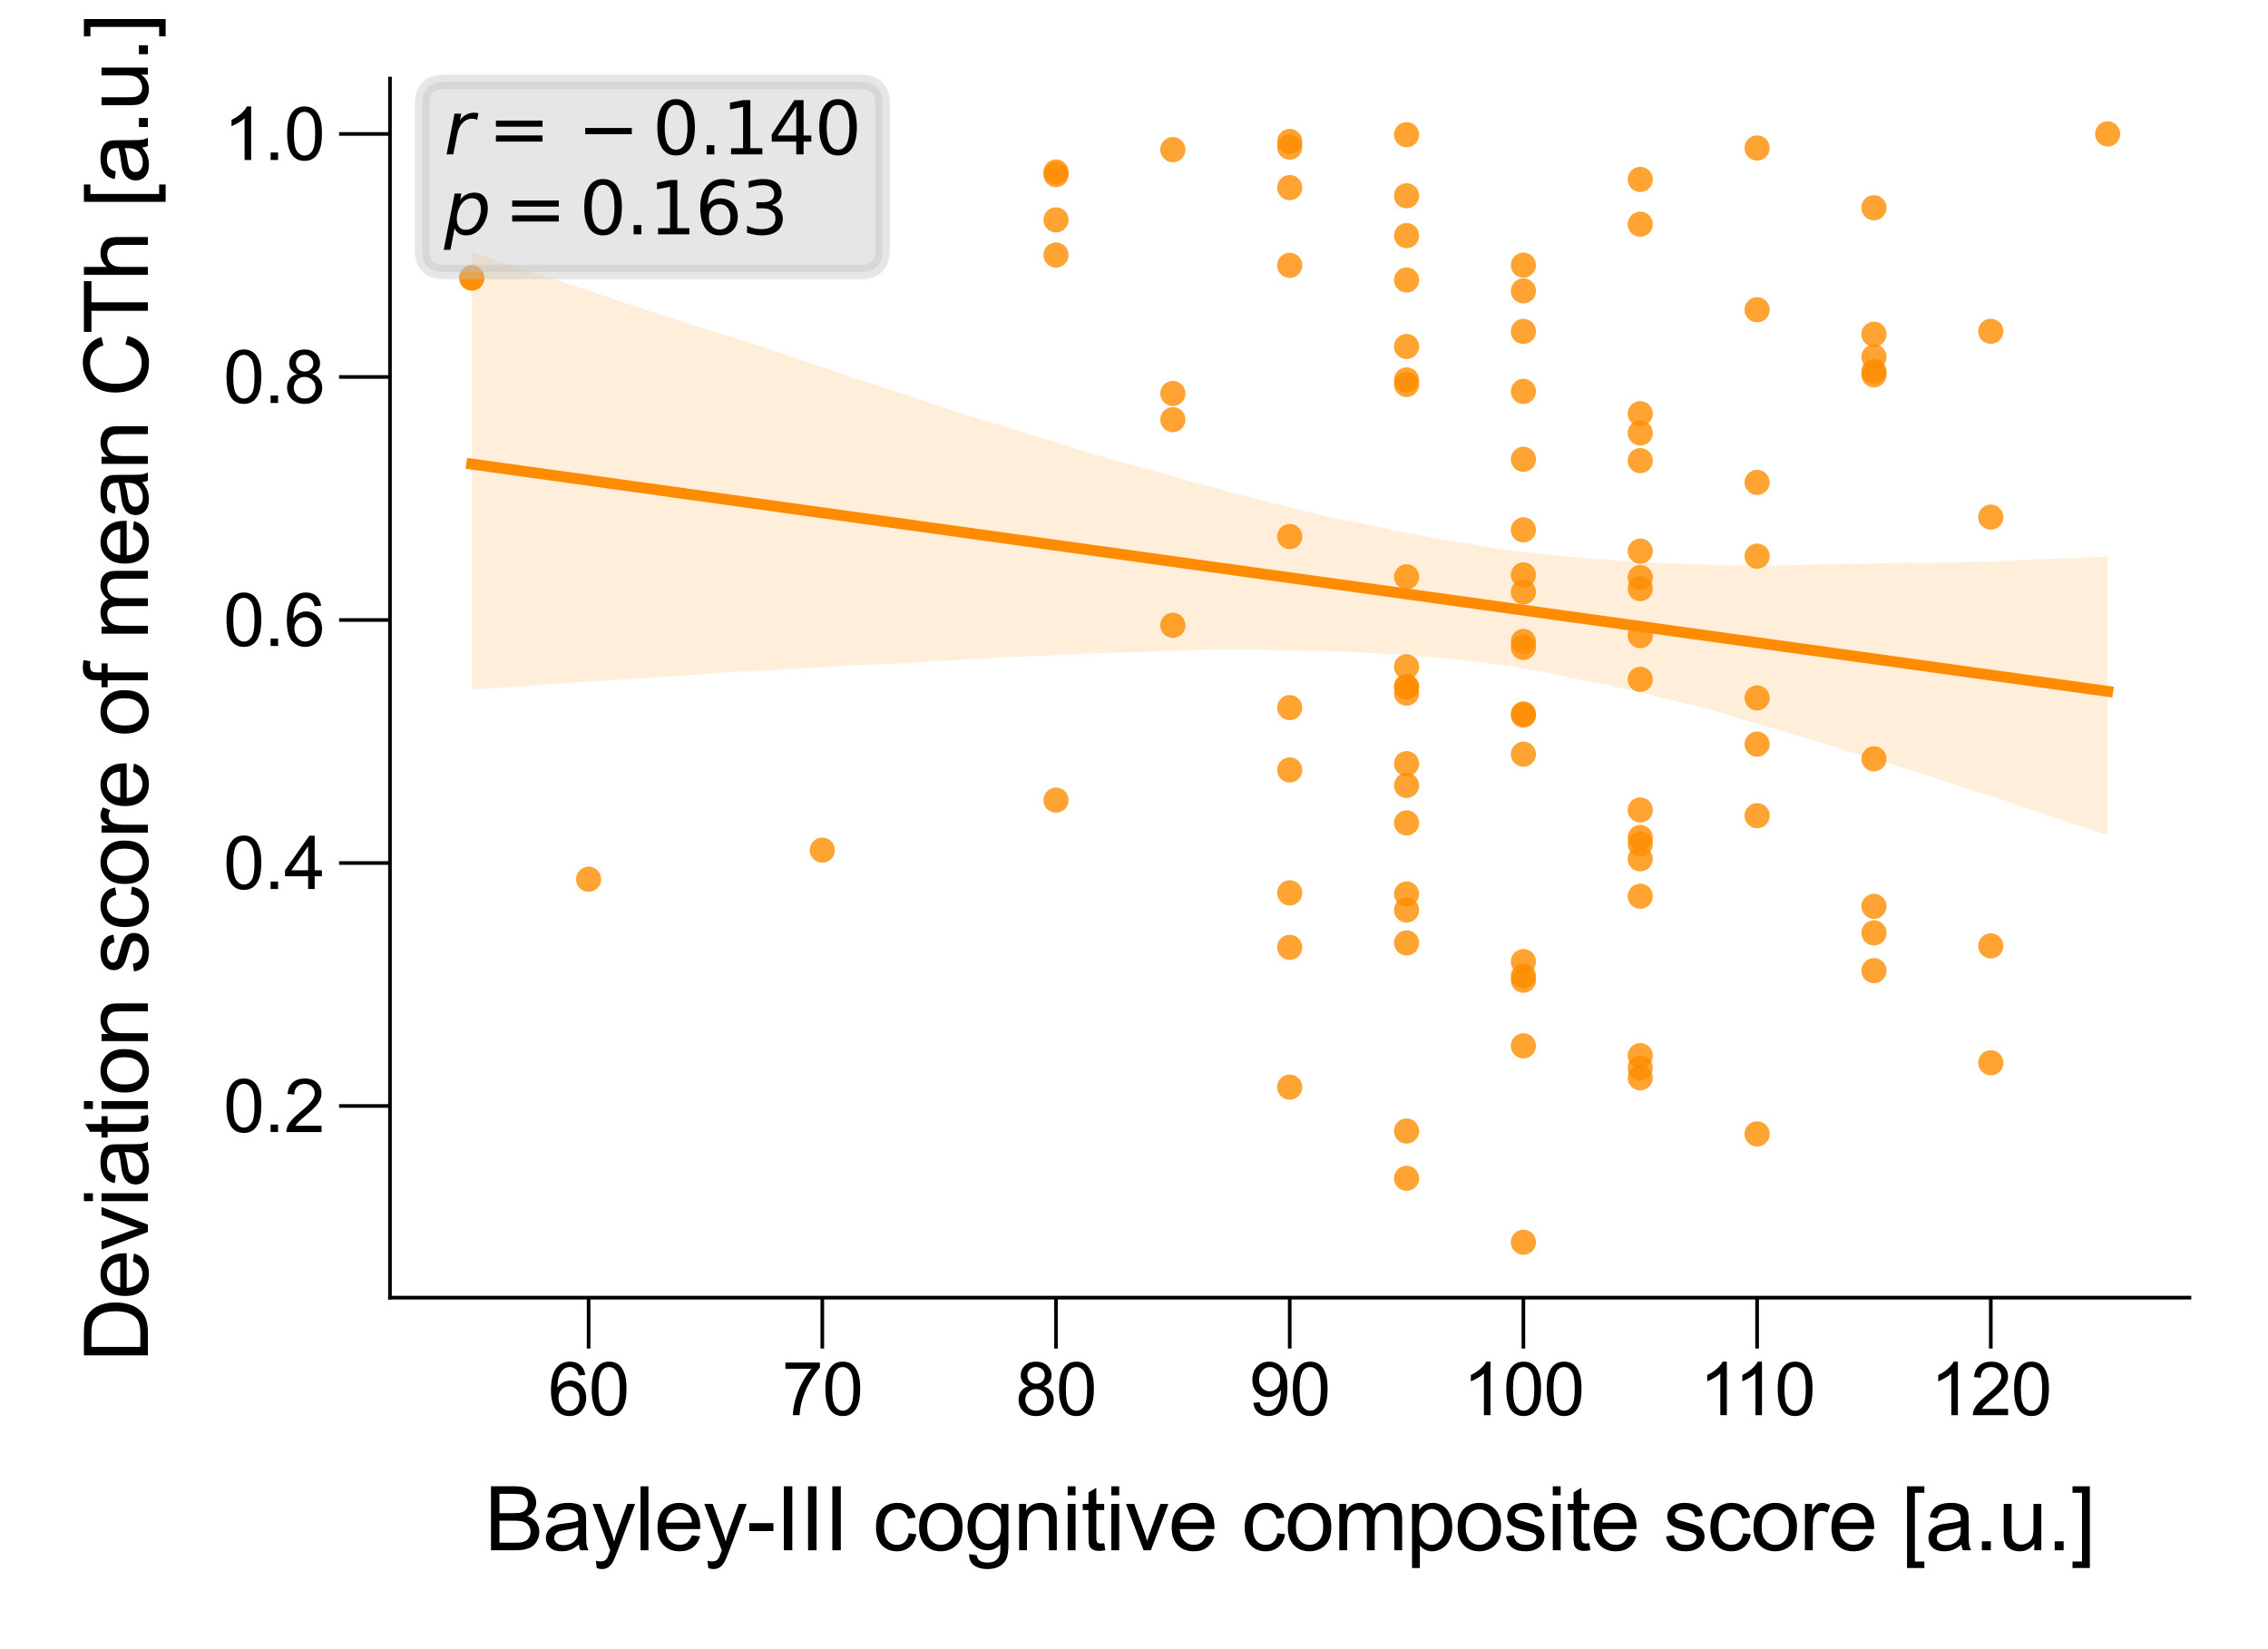 <?xml version="1.0" encoding="utf-8" standalone="no"?>
<!DOCTYPE svg PUBLIC "-//W3C//DTD SVG 1.1//EN"
  "http://www.w3.org/Graphics/SVG/1.1/DTD/svg11.dtd">
<svg xmlns:xlink="http://www.w3.org/1999/xlink" width="155.906pt" height="113.386pt" viewBox="0 0 155.906 113.386" xmlns="http://www.w3.org/2000/svg" version="1.1">
 <defs>
  <style type="text/css">*{stroke-linejoin: round; stroke-linecap: butt}</style>
 </defs>
 <g id="figure_1">
  <g id="patch_1">
   <path d="M 0 113.386 
L 155.906 113.386 
L 155.906 0 
L 0 0 
z
" style="fill: #ffffff"/>
  </g>
  <g id="axes_1">
   <g id="patch_2">
    <path d="M 26.808 89.218 
L 150.506 89.218 
L 150.506 5.4 
L 26.808 5.4 
z
" style="fill: #ffffff"/>
   </g>
   <g id="PathCollection_1">
    <defs>
     <path id="C0_0_98aa654e86" d="M 0 0.866 
C 0.23 0.866 0.45 0.775 0.612 0.612 
C 0.775 0.45 0.866 0.23 0.866 -0 
C 0.866 -0.23 0.775 -0.45 0.612 -0.612 
C 0.45 -0.775 0.23 -0.866 0 -0.866 
C -0.23 -0.866 -0.45 -0.775 -0.612 -0.612 
C -0.775 -0.45 -0.866 -0.23 -0.866 0 
C -0.866 0.23 -0.775 0.45 -0.612 0.612 
C -0.45 0.775 -0.23 0.866 0 0.866 
z
"/>
    </defs>
    <g clip-path="url(#p7c6c3ed743)">
     <use xlink:href="#C0_0_98aa654e86" x="88.657" y="48.652" style="fill: #ff8c00; fill-opacity: 0.8"/>
    </g>
    <g clip-path="url(#p7c6c3ed743)">
     <use xlink:href="#C0_0_98aa654e86" x="40.462" y="60.451" style="fill: #ff8c00; fill-opacity: 0.8"/>
    </g>
    <g clip-path="url(#p7c6c3ed743)">
     <use xlink:href="#C0_0_98aa654e86" x="72.592" y="55.012" style="fill: #ff8c00; fill-opacity: 0.8"/>
    </g>
    <g clip-path="url(#p7c6c3ed743)">
     <use xlink:href="#C0_0_98aa654e86" x="96.689" y="62.567" style="fill: #ff8c00; fill-opacity: 0.8"/>
    </g>
    <g clip-path="url(#p7c6c3ed743)">
     <use xlink:href="#C0_0_98aa654e86" x="136.851" y="65.035" style="fill: #ff8c00; fill-opacity: 0.8"/>
    </g>
    <g clip-path="url(#p7c6c3ed743)">
     <use xlink:href="#C0_0_98aa654e86" x="104.721" y="67.098" style="fill: #ff8c00; fill-opacity: 0.8"/>
    </g>
    <g clip-path="url(#p7c6c3ed743)">
     <use xlink:href="#C0_0_98aa654e86" x="104.721" y="85.408" style="fill: #ff8c00; fill-opacity: 0.8"/>
    </g>
    <g clip-path="url(#p7c6c3ed743)">
     <use xlink:href="#C0_0_98aa654e86" x="144.883" y="9.21" style="fill: #ff8c00; fill-opacity: 0.8"/>
    </g>
    <g clip-path="url(#p7c6c3ed743)">
     <use xlink:href="#C0_0_98aa654e86" x="112.754" y="12.338" style="fill: #ff8c00; fill-opacity: 0.8"/>
    </g>
    <g clip-path="url(#p7c6c3ed743)">
     <use xlink:href="#C0_0_98aa654e86" x="128.818" y="25.773" style="fill: #ff8c00; fill-opacity: 0.8"/>
    </g>
    <g clip-path="url(#p7c6c3ed743)">
     <use xlink:href="#C0_0_98aa654e86" x="112.754" y="40.472" style="fill: #ff8c00; fill-opacity: 0.8"/>
    </g>
    <g clip-path="url(#p7c6c3ed743)">
     <use xlink:href="#C0_0_98aa654e86" x="72.592" y="11.821" style="fill: #ff8c00; fill-opacity: 0.8"/>
    </g>
    <g clip-path="url(#p7c6c3ed743)">
     <use xlink:href="#C0_0_98aa654e86" x="56.527" y="58.451" style="fill: #ff8c00; fill-opacity: 0.8"/>
    </g>
    <g clip-path="url(#p7c6c3ed743)">
     <use xlink:href="#C0_0_98aa654e86" x="96.689" y="61.464" style="fill: #ff8c00; fill-opacity: 0.8"/>
    </g>
    <g clip-path="url(#p7c6c3ed743)">
     <use xlink:href="#C0_0_98aa654e86" x="120.786" y="56.081" style="fill: #ff8c00; fill-opacity: 0.8"/>
    </g>
    <g clip-path="url(#p7c6c3ed743)">
     <use xlink:href="#C0_0_98aa654e86" x="96.689" y="81.013" style="fill: #ff8c00; fill-opacity: 0.8"/>
    </g>
    <g clip-path="url(#p7c6c3ed743)">
     <use xlink:href="#C0_0_98aa654e86" x="96.689" y="52.505" style="fill: #ff8c00; fill-opacity: 0.8"/>
    </g>
    <g clip-path="url(#p7c6c3ed743)">
     <use xlink:href="#C0_0_98aa654e86" x="104.721" y="44.515" style="fill: #ff8c00; fill-opacity: 0.8"/>
    </g>
    <g clip-path="url(#p7c6c3ed743)">
     <use xlink:href="#C0_0_98aa654e86" x="112.754" y="58.03" style="fill: #ff8c00; fill-opacity: 0.8"/>
    </g>
    <g clip-path="url(#p7c6c3ed743)">
     <use xlink:href="#C0_0_98aa654e86" x="120.786" y="47.984" style="fill: #ff8c00; fill-opacity: 0.8"/>
    </g>
    <g clip-path="url(#p7c6c3ed743)">
     <use xlink:href="#C0_0_98aa654e86" x="128.818" y="64.138" style="fill: #ff8c00; fill-opacity: 0.8"/>
    </g>
    <g clip-path="url(#p7c6c3ed743)">
     <use xlink:href="#C0_0_98aa654e86" x="96.689" y="19.252" style="fill: #ff8c00; fill-opacity: 0.8"/>
    </g>
    <g clip-path="url(#p7c6c3ed743)">
     <use xlink:href="#C0_0_98aa654e86" x="104.721" y="67.392" style="fill: #ff8c00; fill-opacity: 0.8"/>
    </g>
    <g clip-path="url(#p7c6c3ed743)">
     <use xlink:href="#C0_0_98aa654e86" x="128.818" y="14.283" style="fill: #ff8c00; fill-opacity: 0.8"/>
    </g>
    <g clip-path="url(#p7c6c3ed743)">
     <use xlink:href="#C0_0_98aa654e86" x="104.721" y="31.578" style="fill: #ff8c00; fill-opacity: 0.8"/>
    </g>
    <g clip-path="url(#p7c6c3ed743)">
     <use xlink:href="#C0_0_98aa654e86" x="120.786" y="33.167" style="fill: #ff8c00; fill-opacity: 0.8"/>
    </g>
    <g clip-path="url(#p7c6c3ed743)">
     <use xlink:href="#C0_0_98aa654e86" x="112.754" y="72.581" style="fill: #ff8c00; fill-opacity: 0.8"/>
    </g>
    <g clip-path="url(#p7c6c3ed743)">
     <use xlink:href="#C0_0_98aa654e86" x="104.721" y="36.431" style="fill: #ff8c00; fill-opacity: 0.8"/>
    </g>
    <g clip-path="url(#p7c6c3ed743)">
     <use xlink:href="#C0_0_98aa654e86" x="112.754" y="28.443" style="fill: #ff8c00; fill-opacity: 0.8"/>
    </g>
    <g clip-path="url(#p7c6c3ed743)">
     <use xlink:href="#C0_0_98aa654e86" x="96.689" y="56.577" style="fill: #ff8c00; fill-opacity: 0.8"/>
    </g>
    <g clip-path="url(#p7c6c3ed743)">
     <use xlink:href="#C0_0_98aa654e86" x="88.657" y="65.135" style="fill: #ff8c00; fill-opacity: 0.8"/>
    </g>
    <g clip-path="url(#p7c6c3ed743)">
     <use xlink:href="#C0_0_98aa654e86" x="96.689" y="77.763" style="fill: #ff8c00; fill-opacity: 0.8"/>
    </g>
    <g clip-path="url(#p7c6c3ed743)">
     <use xlink:href="#C0_0_98aa654e86" x="128.818" y="25.538" style="fill: #ff8c00; fill-opacity: 0.8"/>
    </g>
    <g clip-path="url(#p7c6c3ed743)">
     <use xlink:href="#C0_0_98aa654e86" x="104.721" y="44.102" style="fill: #ff8c00; fill-opacity: 0.8"/>
    </g>
    <g clip-path="url(#p7c6c3ed743)">
     <use xlink:href="#C0_0_98aa654e86" x="104.721" y="71.904" style="fill: #ff8c00; fill-opacity: 0.8"/>
    </g>
    <g clip-path="url(#p7c6c3ed743)">
     <use xlink:href="#C0_0_98aa654e86" x="96.689" y="26.121" style="fill: #ff8c00; fill-opacity: 0.8"/>
    </g>
    <g clip-path="url(#p7c6c3ed743)">
     <use xlink:href="#C0_0_98aa654e86" x="104.721" y="39.528" style="fill: #ff8c00; fill-opacity: 0.8"/>
    </g>
    <g clip-path="url(#p7c6c3ed743)">
     <use xlink:href="#C0_0_98aa654e86" x="120.786" y="51.162" style="fill: #ff8c00; fill-opacity: 0.8"/>
    </g>
    <g clip-path="url(#p7c6c3ed743)">
     <use xlink:href="#C0_0_98aa654e86" x="88.657" y="61.387" style="fill: #ff8c00; fill-opacity: 0.8"/>
    </g>
    <g clip-path="url(#p7c6c3ed743)">
     <use xlink:href="#C0_0_98aa654e86" x="104.721" y="19.999" style="fill: #ff8c00; fill-opacity: 0.8"/>
    </g>
    <g clip-path="url(#p7c6c3ed743)">
     <use xlink:href="#C0_0_98aa654e86" x="112.754" y="73.422" style="fill: #ff8c00; fill-opacity: 0.8"/>
    </g>
    <g clip-path="url(#p7c6c3ed743)">
     <use xlink:href="#C0_0_98aa654e86" x="104.721" y="49.172" style="fill: #ff8c00; fill-opacity: 0.8"/>
    </g>
    <g clip-path="url(#p7c6c3ed743)">
     <use xlink:href="#C0_0_98aa654e86" x="88.657" y="9.726" style="fill: #ff8c00; fill-opacity: 0.8"/>
    </g>
    <g clip-path="url(#p7c6c3ed743)">
     <use xlink:href="#C0_0_98aa654e86" x="72.592" y="12.006" style="fill: #ff8c00; fill-opacity: 0.8"/>
    </g>
    <g clip-path="url(#p7c6c3ed743)">
     <use xlink:href="#C0_0_98aa654e86" x="112.754" y="55.69" style="fill: #ff8c00; fill-opacity: 0.8"/>
    </g>
    <g clip-path="url(#p7c6c3ed743)">
     <use xlink:href="#C0_0_98aa654e86" x="96.689" y="64.826" style="fill: #ff8c00; fill-opacity: 0.8"/>
    </g>
    <g clip-path="url(#p7c6c3ed743)">
     <use xlink:href="#C0_0_98aa654e86" x="96.689" y="26.435" style="fill: #ff8c00; fill-opacity: 0.8"/>
    </g>
    <g clip-path="url(#p7c6c3ed743)">
     <use xlink:href="#C0_0_98aa654e86" x="104.721" y="40.696" style="fill: #ff8c00; fill-opacity: 0.8"/>
    </g>
    <g clip-path="url(#p7c6c3ed743)">
     <use xlink:href="#C0_0_98aa654e86" x="96.689" y="13.46" style="fill: #ff8c00; fill-opacity: 0.8"/>
    </g>
    <g clip-path="url(#p7c6c3ed743)">
     <use xlink:href="#C0_0_98aa654e86" x="80.624" y="10.288" style="fill: #ff8c00; fill-opacity: 0.8"/>
    </g>
    <g clip-path="url(#p7c6c3ed743)">
     <use xlink:href="#C0_0_98aa654e86" x="136.851" y="22.778" style="fill: #ff8c00; fill-opacity: 0.8"/>
    </g>
    <g clip-path="url(#p7c6c3ed743)">
     <use xlink:href="#C0_0_98aa654e86" x="72.592" y="15.116" style="fill: #ff8c00; fill-opacity: 0.8"/>
    </g>
    <g clip-path="url(#p7c6c3ed743)">
     <use xlink:href="#C0_0_98aa654e86" x="128.818" y="22.978" style="fill: #ff8c00; fill-opacity: 0.8"/>
    </g>
    <g clip-path="url(#p7c6c3ed743)">
     <use xlink:href="#C0_0_98aa654e86" x="96.689" y="39.658" style="fill: #ff8c00; fill-opacity: 0.8"/>
    </g>
    <g clip-path="url(#p7c6c3ed743)">
     <use xlink:href="#C0_0_98aa654e86" x="72.592" y="17.532" style="fill: #ff8c00; fill-opacity: 0.8"/>
    </g>
    <g clip-path="url(#p7c6c3ed743)">
     <use xlink:href="#C0_0_98aa654e86" x="32.43" y="19.131" style="fill: #ff8c00; fill-opacity: 0.8"/>
    </g>
    <g clip-path="url(#p7c6c3ed743)">
     <use xlink:href="#C0_0_98aa654e86" x="112.754" y="37.893" style="fill: #ff8c00; fill-opacity: 0.8"/>
    </g>
    <g clip-path="url(#p7c6c3ed743)">
     <use xlink:href="#C0_0_98aa654e86" x="112.754" y="15.416" style="fill: #ff8c00; fill-opacity: 0.8"/>
    </g>
    <g clip-path="url(#p7c6c3ed743)">
     <use xlink:href="#C0_0_98aa654e86" x="88.657" y="74.744" style="fill: #ff8c00; fill-opacity: 0.8"/>
    </g>
    <g clip-path="url(#p7c6c3ed743)">
     <use xlink:href="#C0_0_98aa654e86" x="96.689" y="47.23" style="fill: #ff8c00; fill-opacity: 0.8"/>
    </g>
    <g clip-path="url(#p7c6c3ed743)">
     <use xlink:href="#C0_0_98aa654e86" x="32.43" y="19.08" style="fill: #ff8c00; fill-opacity: 0.8"/>
    </g>
    <g clip-path="url(#p7c6c3ed743)">
     <use xlink:href="#C0_0_98aa654e86" x="128.818" y="52.17" style="fill: #ff8c00; fill-opacity: 0.8"/>
    </g>
    <g clip-path="url(#p7c6c3ed743)">
     <use xlink:href="#C0_0_98aa654e86" x="112.754" y="39.708" style="fill: #ff8c00; fill-opacity: 0.8"/>
    </g>
    <g clip-path="url(#p7c6c3ed743)">
     <use xlink:href="#C0_0_98aa654e86" x="128.818" y="24.54" style="fill: #ff8c00; fill-opacity: 0.8"/>
    </g>
    <g clip-path="url(#p7c6c3ed743)">
     <use xlink:href="#C0_0_98aa654e86" x="112.754" y="59.049" style="fill: #ff8c00; fill-opacity: 0.8"/>
    </g>
    <g clip-path="url(#p7c6c3ed743)">
     <use xlink:href="#C0_0_98aa654e86" x="128.818" y="62.314" style="fill: #ff8c00; fill-opacity: 0.8"/>
    </g>
    <g clip-path="url(#p7c6c3ed743)">
     <use xlink:href="#C0_0_98aa654e86" x="112.754" y="31.67" style="fill: #ff8c00; fill-opacity: 0.8"/>
    </g>
    <g clip-path="url(#p7c6c3ed743)">
     <use xlink:href="#C0_0_98aa654e86" x="112.754" y="74.103" style="fill: #ff8c00; fill-opacity: 0.8"/>
    </g>
    <g clip-path="url(#p7c6c3ed743)">
     <use xlink:href="#C0_0_98aa654e86" x="112.754" y="57.581" style="fill: #ff8c00; fill-opacity: 0.8"/>
    </g>
    <g clip-path="url(#p7c6c3ed743)">
     <use xlink:href="#C0_0_98aa654e86" x="112.754" y="46.707" style="fill: #ff8c00; fill-opacity: 0.8"/>
    </g>
    <g clip-path="url(#p7c6c3ed743)">
     <use xlink:href="#C0_0_98aa654e86" x="112.754" y="61.621" style="fill: #ff8c00; fill-opacity: 0.8"/>
    </g>
    <g clip-path="url(#p7c6c3ed743)">
     <use xlink:href="#C0_0_98aa654e86" x="88.657" y="36.889" style="fill: #ff8c00; fill-opacity: 0.8"/>
    </g>
    <g clip-path="url(#p7c6c3ed743)">
     <use xlink:href="#C0_0_98aa654e86" x="96.689" y="45.844" style="fill: #ff8c00; fill-opacity: 0.8"/>
    </g>
    <g clip-path="url(#p7c6c3ed743)">
     <use xlink:href="#C0_0_98aa654e86" x="88.657" y="10.116" style="fill: #ff8c00; fill-opacity: 0.8"/>
    </g>
    <g clip-path="url(#p7c6c3ed743)">
     <use xlink:href="#C0_0_98aa654e86" x="104.721" y="26.909" style="fill: #ff8c00; fill-opacity: 0.8"/>
    </g>
    <g clip-path="url(#p7c6c3ed743)">
     <use xlink:href="#C0_0_98aa654e86" x="104.721" y="51.853" style="fill: #ff8c00; fill-opacity: 0.8"/>
    </g>
    <g clip-path="url(#p7c6c3ed743)">
     <use xlink:href="#C0_0_98aa654e86" x="104.721" y="22.786" style="fill: #ff8c00; fill-opacity: 0.8"/>
    </g>
    <g clip-path="url(#p7c6c3ed743)">
     <use xlink:href="#C0_0_98aa654e86" x="128.818" y="66.739" style="fill: #ff8c00; fill-opacity: 0.8"/>
    </g>
    <g clip-path="url(#p7c6c3ed743)">
     <use xlink:href="#C0_0_98aa654e86" x="136.851" y="73.07" style="fill: #ff8c00; fill-opacity: 0.8"/>
    </g>
    <g clip-path="url(#p7c6c3ed743)">
     <use xlink:href="#C0_0_98aa654e86" x="96.689" y="47.66" style="fill: #ff8c00; fill-opacity: 0.8"/>
    </g>
    <g clip-path="url(#p7c6c3ed743)">
     <use xlink:href="#C0_0_98aa654e86" x="80.624" y="28.852" style="fill: #ff8c00; fill-opacity: 0.8"/>
    </g>
    <g clip-path="url(#p7c6c3ed743)">
     <use xlink:href="#C0_0_98aa654e86" x="88.657" y="52.937" style="fill: #ff8c00; fill-opacity: 0.8"/>
    </g>
    <g clip-path="url(#p7c6c3ed743)">
     <use xlink:href="#C0_0_98aa654e86" x="136.851" y="35.554" style="fill: #ff8c00; fill-opacity: 0.8"/>
    </g>
    <g clip-path="url(#p7c6c3ed743)">
     <use xlink:href="#C0_0_98aa654e86" x="96.689" y="47.21" style="fill: #ff8c00; fill-opacity: 0.8"/>
    </g>
    <g clip-path="url(#p7c6c3ed743)">
     <use xlink:href="#C0_0_98aa654e86" x="104.721" y="49.08" style="fill: #ff8c00; fill-opacity: 0.8"/>
    </g>
    <g clip-path="url(#p7c6c3ed743)">
     <use xlink:href="#C0_0_98aa654e86" x="80.624" y="42.991" style="fill: #ff8c00; fill-opacity: 0.8"/>
    </g>
    <g clip-path="url(#p7c6c3ed743)">
     <use xlink:href="#C0_0_98aa654e86" x="96.689" y="54" style="fill: #ff8c00; fill-opacity: 0.8"/>
    </g>
    <g clip-path="url(#p7c6c3ed743)">
     <use xlink:href="#C0_0_98aa654e86" x="96.689" y="16.197" style="fill: #ff8c00; fill-opacity: 0.8"/>
    </g>
    <g clip-path="url(#p7c6c3ed743)">
     <use xlink:href="#C0_0_98aa654e86" x="88.657" y="12.898" style="fill: #ff8c00; fill-opacity: 0.8"/>
    </g>
    <g clip-path="url(#p7c6c3ed743)">
     <use xlink:href="#C0_0_98aa654e86" x="104.721" y="18.232" style="fill: #ff8c00; fill-opacity: 0.8"/>
    </g>
    <g clip-path="url(#p7c6c3ed743)">
     <use xlink:href="#C0_0_98aa654e86" x="112.754" y="29.768" style="fill: #ff8c00; fill-opacity: 0.8"/>
    </g>
    <g clip-path="url(#p7c6c3ed743)">
     <use xlink:href="#C0_0_98aa654e86" x="96.689" y="23.824" style="fill: #ff8c00; fill-opacity: 0.8"/>
    </g>
    <g clip-path="url(#p7c6c3ed743)">
     <use xlink:href="#C0_0_98aa654e86" x="120.786" y="77.96" style="fill: #ff8c00; fill-opacity: 0.8"/>
    </g>
    <g clip-path="url(#p7c6c3ed743)">
     <use xlink:href="#C0_0_98aa654e86" x="88.657" y="18.242" style="fill: #ff8c00; fill-opacity: 0.8"/>
    </g>
    <g clip-path="url(#p7c6c3ed743)">
     <use xlink:href="#C0_0_98aa654e86" x="120.786" y="38.237" style="fill: #ff8c00; fill-opacity: 0.8"/>
    </g>
    <g clip-path="url(#p7c6c3ed743)">
     <use xlink:href="#C0_0_98aa654e86" x="120.786" y="10.174" style="fill: #ff8c00; fill-opacity: 0.8"/>
    </g>
    <g clip-path="url(#p7c6c3ed743)">
     <use xlink:href="#C0_0_98aa654e86" x="80.624" y="27.054" style="fill: #ff8c00; fill-opacity: 0.8"/>
    </g>
    <g clip-path="url(#p7c6c3ed743)">
     <use xlink:href="#C0_0_98aa654e86" x="120.786" y="21.297" style="fill: #ff8c00; fill-opacity: 0.8"/>
    </g>
    <g clip-path="url(#p7c6c3ed743)">
     <use xlink:href="#C0_0_98aa654e86" x="112.754" y="43.7" style="fill: #ff8c00; fill-opacity: 0.8"/>
    </g>
    <g clip-path="url(#p7c6c3ed743)">
     <use xlink:href="#C0_0_98aa654e86" x="104.721" y="66.113" style="fill: #ff8c00; fill-opacity: 0.8"/>
    </g>
    <g clip-path="url(#p7c6c3ed743)">
     <use xlink:href="#C0_0_98aa654e86" x="96.689" y="9.263" style="fill: #ff8c00; fill-opacity: 0.8"/>
    </g>
   </g>
   <g id="PolyCollection_1">
    <path d="M 32.43 17.315 
L 32.43 47.398 
L 33.566 47.335 
L 34.702 47.25 
L 35.838 47.189 
L 36.974 47.099 
L 38.11 47.016 
L 39.245 46.94 
L 40.381 46.879 
L 41.517 46.812 
L 42.653 46.714 
L 43.789 46.645 
L 44.925 46.563 
L 46.061 46.511 
L 47.197 46.454 
L 48.333 46.343 
L 49.468 46.261 
L 50.604 46.185 
L 51.74 46.132 
L 52.876 46.068 
L 54.012 46.009 
L 55.148 45.956 
L 56.284 45.898 
L 57.42 45.81 
L 58.556 45.737 
L 59.691 45.701 
L 60.827 45.662 
L 61.963 45.592 
L 63.099 45.531 
L 64.235 45.452 
L 65.371 45.411 
L 66.507 45.321 
L 67.643 45.28 
L 68.778 45.192 
L 69.914 45.153 
L 71.05 45.106 
L 72.186 45.05 
L 73.322 44.976 
L 74.458 44.938 
L 75.594 44.899 
L 76.73 44.881 
L 77.866 44.841 
L 79.001 44.809 
L 80.137 44.762 
L 81.273 44.723 
L 82.409 44.69 
L 83.545 44.667 
L 84.681 44.659 
L 85.817 44.652 
L 86.953 44.683 
L 88.089 44.718 
L 89.224 44.724 
L 90.36 44.753 
L 91.496 44.777 
L 92.632 44.806 
L 93.768 44.87 
L 94.904 44.939 
L 96.04 44.985 
L 97.176 45.077 
L 98.312 45.181 
L 99.447 45.253 
L 100.583 45.397 
L 101.719 45.527 
L 102.855 45.666 
L 103.991 45.825 
L 105.127 46.035 
L 106.263 46.236 
L 107.399 46.467 
L 108.535 46.712 
L 109.67 46.937 
L 110.806 47.151 
L 111.942 47.427 
L 113.078 47.69 
L 114.214 47.966 
L 115.35 48.254 
L 116.486 48.52 
L 117.622 48.815 
L 118.757 49.156 
L 119.893 49.507 
L 121.029 49.846 
L 122.165 50.14 
L 123.301 50.5 
L 124.437 50.836 
L 125.573 51.187 
L 126.709 51.548 
L 127.845 51.871 
L 128.98 52.206 
L 130.116 52.569 
L 131.252 52.922 
L 132.388 53.289 
L 133.524 53.665 
L 134.66 54.039 
L 135.796 54.386 
L 136.932 54.748 
L 138.068 55.136 
L 139.203 55.522 
L 140.339 55.901 
L 141.475 56.292 
L 142.611 56.671 
L 143.747 57.047 
L 144.883 57.41 
L 144.883 38.266 
L 144.883 38.266 
L 143.747 38.317 
L 142.611 38.364 
L 141.475 38.398 
L 140.339 38.444 
L 139.203 38.503 
L 138.068 38.566 
L 136.932 38.615 
L 135.796 38.64 
L 134.66 38.666 
L 133.524 38.672 
L 132.388 38.693 
L 131.252 38.676 
L 130.116 38.702 
L 128.98 38.739 
L 127.845 38.772 
L 126.709 38.769 
L 125.573 38.809 
L 124.437 38.814 
L 123.301 38.856 
L 122.165 38.877 
L 121.029 38.877 
L 119.893 38.883 
L 118.757 38.876 
L 117.622 38.842 
L 116.486 38.79 
L 115.35 38.741 
L 114.214 38.723 
L 113.078 38.631 
L 111.942 38.577 
L 110.806 38.497 
L 109.67 38.429 
L 108.535 38.339 
L 107.399 38.232 
L 106.263 38.106 
L 105.127 37.981 
L 103.991 37.853 
L 102.855 37.71 
L 101.719 37.504 
L 100.583 37.321 
L 99.447 37.145 
L 98.312 36.95 
L 97.176 36.733 
L 96.04 36.513 
L 94.904 36.263 
L 93.768 36.022 
L 92.632 35.784 
L 91.496 35.558 
L 90.36 35.318 
L 89.224 35.014 
L 88.089 34.747 
L 86.953 34.468 
L 85.817 34.165 
L 84.681 33.872 
L 83.545 33.537 
L 82.409 33.242 
L 81.273 32.937 
L 80.137 32.611 
L 79.001 32.284 
L 77.866 31.978 
L 76.73 31.683 
L 75.594 31.341 
L 74.458 30.998 
L 73.322 30.641 
L 72.186 30.288 
L 71.05 29.955 
L 69.914 29.599 
L 68.778 29.246 
L 67.643 28.907 
L 66.507 28.548 
L 65.371 28.204 
L 64.235 27.812 
L 63.099 27.429 
L 61.963 27.042 
L 60.827 26.68 
L 59.691 26.314 
L 58.556 25.939 
L 57.42 25.544 
L 56.284 25.162 
L 55.148 24.779 
L 54.012 24.393 
L 52.876 24.005 
L 51.74 23.616 
L 50.604 23.274 
L 49.468 22.932 
L 48.333 22.565 
L 47.197 22.207 
L 46.061 21.845 
L 44.925 21.475 
L 43.789 21.096 
L 42.653 20.731 
L 41.517 20.347 
L 40.381 19.956 
L 39.245 19.58 
L 38.11 19.207 
L 36.974 18.872 
L 35.838 18.484 
L 34.702 18.1 
L 33.566 17.706 
L 32.43 17.315 
z
" clip-path="url(#p7c6c3ed743)" style="fill: #ff8c00; fill-opacity: 0.15"/>
   </g>
   <g id="matplotlib.axis_1">
    <g id="xtick_1">
     <g id="line2d_1">
      <defs>
       <path id="mf4bef84cd4" d="M 0 0 
L 0 3.5 
" style="stroke: #000000; stroke-width: 0.25"/>
      </defs>
      <g>
       <use xlink:href="#mf4bef84cd4" x="40.462" y="89.218" style="stroke: #000000; stroke-width: 0.25"/>
      </g>
     </g>
     <g id="text_1">
      <!-- 60 -->
      <g transform="translate(37.682 97.297) scale(0.05 -0.05)">
       <defs>
        <path id="ArialMT-36" d="M 3184 3459 
L 2625 3416 
Q 2550 3747 2413 3897 
Q 2184 4138 1850 4138 
Q 1581 4138 1378 3988 
Q 1113 3794 959 3422 
Q 806 3050 800 2363 
Q 1003 2672 1297 2822 
Q 1591 2972 1913 2972 
Q 2475 2972 2870 2558 
Q 3266 2144 3266 1488 
Q 3266 1056 3080 686 
Q 2894 316 2569 119 
Q 2244 -78 1831 -78 
Q 1128 -78 684 439 
Q 241 956 241 2144 
Q 241 3472 731 4075 
Q 1159 4600 1884 4600 
Q 2425 4600 2770 4297 
Q 3116 3994 3184 3459 
z
M 888 1484 
Q 888 1194 1011 928 
Q 1134 663 1356 523 
Q 1578 384 1822 384 
Q 2178 384 2434 671 
Q 2691 959 2691 1453 
Q 2691 1928 2437 2201 
Q 2184 2475 1800 2475 
Q 1419 2475 1153 2201 
Q 888 1928 888 1484 
z
" transform="scale(0.016)"/>
        <path id="ArialMT-30" d="M 266 2259 
Q 266 3072 433 3567 
Q 600 4063 929 4331 
Q 1259 4600 1759 4600 
Q 2128 4600 2406 4451 
Q 2684 4303 2865 4023 
Q 3047 3744 3150 3342 
Q 3253 2941 3253 2259 
Q 3253 1453 3087 958 
Q 2922 463 2592 192 
Q 2263 -78 1759 -78 
Q 1097 -78 719 397 
Q 266 969 266 2259 
z
M 844 2259 
Q 844 1131 1108 757 
Q 1372 384 1759 384 
Q 2147 384 2411 759 
Q 2675 1134 2675 2259 
Q 2675 3391 2411 3762 
Q 2147 4134 1753 4134 
Q 1366 4134 1134 3806 
Q 844 3388 844 2259 
z
" transform="scale(0.016)"/>
       </defs>
       <use xlink:href="#ArialMT-36"/>
       <use xlink:href="#ArialMT-30" x="55.615"/>
      </g>
     </g>
    </g>
    <g id="xtick_2">
     <g id="line2d_2">
      <g>
       <use xlink:href="#mf4bef84cd4" x="56.527" y="89.218" style="stroke: #000000; stroke-width: 0.25"/>
      </g>
     </g>
     <g id="text_2">
      <!-- 70 -->
      <g transform="translate(53.747 97.297) scale(0.05 -0.05)">
       <defs>
        <path id="ArialMT-37" d="M 303 3981 
L 303 4522 
L 3269 4522 
L 3269 4084 
Q 2831 3619 2401 2847 
Q 1972 2075 1738 1259 
Q 1569 684 1522 0 
L 944 0 
Q 953 541 1156 1306 
Q 1359 2072 1739 2783 
Q 2119 3494 2547 3981 
L 303 3981 
z
" transform="scale(0.016)"/>
       </defs>
       <use xlink:href="#ArialMT-37"/>
       <use xlink:href="#ArialMT-30" x="55.615"/>
      </g>
     </g>
    </g>
    <g id="xtick_3">
     <g id="line2d_3">
      <g>
       <use xlink:href="#mf4bef84cd4" x="72.592" y="89.218" style="stroke: #000000; stroke-width: 0.25"/>
      </g>
     </g>
     <g id="text_3">
      <!-- 80 -->
      <g transform="translate(69.811 97.297) scale(0.05 -0.05)">
       <defs>
        <path id="ArialMT-38" d="M 1131 2484 
Q 781 2613 612 2850 
Q 444 3088 444 3419 
Q 444 3919 803 4259 
Q 1163 4600 1759 4600 
Q 2359 4600 2725 4251 
Q 3091 3903 3091 3403 
Q 3091 3084 2923 2848 
Q 2756 2613 2416 2484 
Q 2838 2347 3058 2040 
Q 3278 1734 3278 1309 
Q 3278 722 2862 322 
Q 2447 -78 1769 -78 
Q 1091 -78 675 323 
Q 259 725 259 1325 
Q 259 1772 486 2073 
Q 713 2375 1131 2484 
z
M 1019 3438 
Q 1019 3113 1228 2906 
Q 1438 2700 1772 2700 
Q 2097 2700 2305 2904 
Q 2513 3109 2513 3406 
Q 2513 3716 2298 3927 
Q 2084 4138 1766 4138 
Q 1444 4138 1231 3931 
Q 1019 3725 1019 3438 
z
M 838 1322 
Q 838 1081 952 856 
Q 1066 631 1291 507 
Q 1516 384 1775 384 
Q 2178 384 2440 643 
Q 2703 903 2703 1303 
Q 2703 1709 2433 1975 
Q 2163 2241 1756 2241 
Q 1359 2241 1098 1978 
Q 838 1716 838 1322 
z
" transform="scale(0.016)"/>
       </defs>
       <use xlink:href="#ArialMT-38"/>
       <use xlink:href="#ArialMT-30" x="55.615"/>
      </g>
     </g>
    </g>
    <g id="xtick_4">
     <g id="line2d_4">
      <g>
       <use xlink:href="#mf4bef84cd4" x="88.657" y="89.218" style="stroke: #000000; stroke-width: 0.25"/>
      </g>
     </g>
     <g id="text_4">
      <!-- 90 -->
      <g transform="translate(85.876 97.297) scale(0.05 -0.05)">
       <defs>
        <path id="ArialMT-39" d="M 350 1059 
L 891 1109 
Q 959 728 1153 556 
Q 1347 384 1650 384 
Q 1909 384 2104 503 
Q 2300 622 2425 820 
Q 2550 1019 2634 1356 
Q 2719 1694 2719 2044 
Q 2719 2081 2716 2156 
Q 2547 1888 2255 1720 
Q 1963 1553 1622 1553 
Q 1053 1553 659 1965 
Q 266 2378 266 3053 
Q 266 3750 677 4175 
Q 1088 4600 1706 4600 
Q 2153 4600 2523 4359 
Q 2894 4119 3086 3673 
Q 3278 3228 3278 2384 
Q 3278 1506 3087 986 
Q 2897 466 2520 194 
Q 2144 -78 1638 -78 
Q 1100 -78 759 220 
Q 419 519 350 1059 
z
M 2653 3081 
Q 2653 3566 2395 3850 
Q 2138 4134 1775 4134 
Q 1400 4134 1122 3828 
Q 844 3522 844 3034 
Q 844 2597 1108 2323 
Q 1372 2050 1759 2050 
Q 2150 2050 2401 2323 
Q 2653 2597 2653 3081 
z
" transform="scale(0.016)"/>
       </defs>
       <use xlink:href="#ArialMT-39"/>
       <use xlink:href="#ArialMT-30" x="55.615"/>
      </g>
     </g>
    </g>
    <g id="xtick_5">
     <g id="line2d_5">
      <g>
       <use xlink:href="#mf4bef84cd4" x="104.721" y="89.218" style="stroke: #000000; stroke-width: 0.25"/>
      </g>
     </g>
     <g id="text_5">
      <!-- 100 -->
      <g transform="translate(100.55 97.297) scale(0.05 -0.05)">
       <defs>
        <path id="ArialMT-31" d="M 2384 0 
L 1822 0 
L 1822 3584 
Q 1619 3391 1289 3197 
Q 959 3003 697 2906 
L 697 3450 
Q 1169 3672 1522 3987 
Q 1875 4303 2022 4600 
L 2384 4600 
L 2384 0 
z
" transform="scale(0.016)"/>
       </defs>
       <use xlink:href="#ArialMT-31"/>
       <use xlink:href="#ArialMT-30" x="55.615"/>
       <use xlink:href="#ArialMT-30" x="111.23"/>
      </g>
     </g>
    </g>
    <g id="xtick_6">
     <g id="line2d_6">
      <g>
       <use xlink:href="#mf4bef84cd4" x="120.786" y="89.218" style="stroke: #000000; stroke-width: 0.25"/>
      </g>
     </g>
     <g id="text_6">
      <!-- 110 -->
      <g transform="translate(116.8 97.297) scale(0.05 -0.05)">
       <use xlink:href="#ArialMT-31"/>
       <use xlink:href="#ArialMT-31" x="48.24"/>
       <use xlink:href="#ArialMT-30" x="103.855"/>
      </g>
     </g>
    </g>
    <g id="xtick_7">
     <g id="line2d_7">
      <g>
       <use xlink:href="#mf4bef84cd4" x="136.851" y="89.218" style="stroke: #000000; stroke-width: 0.25"/>
      </g>
     </g>
     <g id="text_7">
      <!-- 120 -->
      <g transform="translate(132.68 97.297) scale(0.05 -0.05)">
       <defs>
        <path id="ArialMT-32" d="M 3222 541 
L 3222 0 
L 194 0 
Q 188 203 259 391 
Q 375 700 629 1000 
Q 884 1300 1366 1694 
Q 2113 2306 2375 2664 
Q 2638 3022 2638 3341 
Q 2638 3675 2398 3904 
Q 2159 4134 1775 4134 
Q 1369 4134 1125 3890 
Q 881 3647 878 3216 
L 300 3275 
Q 359 3922 746 4261 
Q 1134 4600 1788 4600 
Q 2447 4600 2831 4234 
Q 3216 3869 3216 3328 
Q 3216 3053 3103 2787 
Q 2991 2522 2730 2228 
Q 2469 1934 1863 1422 
Q 1356 997 1212 845 
Q 1069 694 975 541 
L 3222 541 
z
" transform="scale(0.016)"/>
       </defs>
       <use xlink:href="#ArialMT-31"/>
       <use xlink:href="#ArialMT-32" x="55.615"/>
       <use xlink:href="#ArialMT-30" x="111.23"/>
      </g>
     </g>
    </g>
    <g id="text_8">
     <!-- Bayley-III cognitive composite score [a.u.] -->
     <g transform="translate(33.302 106.586) scale(0.06 -0.06)">
      <defs>
       <path id="ArialMT-42" d="M 469 0 
L 469 4581 
L 2188 4581 
Q 2713 4581 3030 4442 
Q 3347 4303 3526 4014 
Q 3706 3725 3706 3409 
Q 3706 3116 3547 2856 
Q 3388 2597 3066 2438 
Q 3481 2316 3704 2022 
Q 3928 1728 3928 1328 
Q 3928 1006 3792 729 
Q 3656 453 3456 303 
Q 3256 153 2954 76 
Q 2653 0 2216 0 
L 469 0 
z
M 1075 2656 
L 2066 2656 
Q 2469 2656 2644 2709 
Q 2875 2778 2992 2937 
Q 3109 3097 3109 3338 
Q 3109 3566 3000 3739 
Q 2891 3913 2687 3977 
Q 2484 4041 1991 4041 
L 1075 4041 
L 1075 2656 
z
M 1075 541 
L 2216 541 
Q 2509 541 2628 563 
Q 2838 600 2978 687 
Q 3119 775 3209 942 
Q 3300 1109 3300 1328 
Q 3300 1584 3169 1773 
Q 3038 1963 2805 2039 
Q 2572 2116 2134 2116 
L 1075 2116 
L 1075 541 
z
" transform="scale(0.016)"/>
       <path id="ArialMT-61" d="M 2588 409 
Q 2275 144 1986 34 
Q 1697 -75 1366 -75 
Q 819 -75 525 192 
Q 231 459 231 875 
Q 231 1119 342 1320 
Q 453 1522 633 1644 
Q 813 1766 1038 1828 
Q 1203 1872 1538 1913 
Q 2219 1994 2541 2106 
Q 2544 2222 2544 2253 
Q 2544 2597 2384 2738 
Q 2169 2928 1744 2928 
Q 1347 2928 1158 2789 
Q 969 2650 878 2297 
L 328 2372 
Q 403 2725 575 2942 
Q 747 3159 1072 3276 
Q 1397 3394 1825 3394 
Q 2250 3394 2515 3294 
Q 2781 3194 2906 3042 
Q 3031 2891 3081 2659 
Q 3109 2516 3109 2141 
L 3109 1391 
Q 3109 606 3145 398 
Q 3181 191 3288 0 
L 2700 0 
Q 2613 175 2588 409 
z
M 2541 1666 
Q 2234 1541 1622 1453 
Q 1275 1403 1131 1340 
Q 988 1278 909 1158 
Q 831 1038 831 891 
Q 831 666 1001 516 
Q 1172 366 1500 366 
Q 1825 366 2078 508 
Q 2331 650 2450 897 
Q 2541 1088 2541 1459 
L 2541 1666 
z
" transform="scale(0.016)"/>
       <path id="ArialMT-79" d="M 397 -1278 
L 334 -750 
Q 519 -800 656 -800 
Q 844 -800 956 -737 
Q 1069 -675 1141 -563 
Q 1194 -478 1313 -144 
Q 1328 -97 1363 -6 
L 103 3319 
L 709 3319 
L 1400 1397 
Q 1534 1031 1641 628 
Q 1738 1016 1872 1384 
L 2581 3319 
L 3144 3319 
L 1881 -56 
Q 1678 -603 1566 -809 
Q 1416 -1088 1222 -1217 
Q 1028 -1347 759 -1347 
Q 597 -1347 397 -1278 
z
" transform="scale(0.016)"/>
       <path id="ArialMT-6c" d="M 409 0 
L 409 4581 
L 972 4581 
L 972 0 
L 409 0 
z
" transform="scale(0.016)"/>
       <path id="ArialMT-65" d="M 2694 1069 
L 3275 997 
Q 3138 488 2766 206 
Q 2394 -75 1816 -75 
Q 1088 -75 661 373 
Q 234 822 234 1631 
Q 234 2469 665 2931 
Q 1097 3394 1784 3394 
Q 2450 3394 2872 2941 
Q 3294 2488 3294 1666 
Q 3294 1616 3291 1516 
L 816 1516 
Q 847 969 1125 678 
Q 1403 388 1819 388 
Q 2128 388 2347 550 
Q 2566 713 2694 1069 
z
M 847 1978 
L 2700 1978 
Q 2663 2397 2488 2606 
Q 2219 2931 1791 2931 
Q 1403 2931 1139 2672 
Q 875 2413 847 1978 
z
" transform="scale(0.016)"/>
       <path id="ArialMT-2d" d="M 203 1375 
L 203 1941 
L 1931 1941 
L 1931 1375 
L 203 1375 
z
" transform="scale(0.016)"/>
       <path id="ArialMT-49" d="M 597 0 
L 597 4581 
L 1203 4581 
L 1203 0 
L 597 0 
z
" transform="scale(0.016)"/>
       <path id="ArialMT-20" transform="scale(0.016)"/>
       <path id="ArialMT-63" d="M 2588 1216 
L 3141 1144 
Q 3050 572 2676 248 
Q 2303 -75 1759 -75 
Q 1078 -75 664 370 
Q 250 816 250 1647 
Q 250 2184 428 2587 
Q 606 2991 970 3192 
Q 1334 3394 1763 3394 
Q 2303 3394 2647 3120 
Q 2991 2847 3088 2344 
L 2541 2259 
Q 2463 2594 2264 2762 
Q 2066 2931 1784 2931 
Q 1359 2931 1093 2626 
Q 828 2322 828 1663 
Q 828 994 1084 691 
Q 1341 388 1753 388 
Q 2084 388 2306 591 
Q 2528 794 2588 1216 
z
" transform="scale(0.016)"/>
       <path id="ArialMT-6f" d="M 213 1659 
Q 213 2581 725 3025 
Q 1153 3394 1769 3394 
Q 2453 3394 2887 2945 
Q 3322 2497 3322 1706 
Q 3322 1066 3130 698 
Q 2938 331 2570 128 
Q 2203 -75 1769 -75 
Q 1072 -75 642 372 
Q 213 819 213 1659 
z
M 791 1659 
Q 791 1022 1069 705 
Q 1347 388 1769 388 
Q 2188 388 2466 706 
Q 2744 1025 2744 1678 
Q 2744 2294 2464 2611 
Q 2184 2928 1769 2928 
Q 1347 2928 1069 2612 
Q 791 2297 791 1659 
z
" transform="scale(0.016)"/>
       <path id="ArialMT-67" d="M 319 -275 
L 866 -356 
Q 900 -609 1056 -725 
Q 1266 -881 1628 -881 
Q 2019 -881 2231 -725 
Q 2444 -569 2519 -288 
Q 2563 -116 2559 434 
Q 2191 0 1641 0 
Q 956 0 581 494 
Q 206 988 206 1678 
Q 206 2153 378 2554 
Q 550 2956 876 3175 
Q 1203 3394 1644 3394 
Q 2231 3394 2613 2919 
L 2613 3319 
L 3131 3319 
L 3131 450 
Q 3131 -325 2973 -648 
Q 2816 -972 2473 -1159 
Q 2131 -1347 1631 -1347 
Q 1038 -1347 672 -1080 
Q 306 -813 319 -275 
z
M 784 1719 
Q 784 1066 1043 766 
Q 1303 466 1694 466 
Q 2081 466 2343 764 
Q 2606 1063 2606 1700 
Q 2606 2309 2336 2618 
Q 2066 2928 1684 2928 
Q 1309 2928 1046 2623 
Q 784 2319 784 1719 
z
" transform="scale(0.016)"/>
       <path id="ArialMT-6e" d="M 422 0 
L 422 3319 
L 928 3319 
L 928 2847 
Q 1294 3394 1984 3394 
Q 2284 3394 2536 3286 
Q 2788 3178 2913 3003 
Q 3038 2828 3088 2588 
Q 3119 2431 3119 2041 
L 3119 0 
L 2556 0 
L 2556 2019 
Q 2556 2363 2490 2533 
Q 2425 2703 2258 2804 
Q 2091 2906 1866 2906 
Q 1506 2906 1245 2678 
Q 984 2450 984 1813 
L 984 0 
L 422 0 
z
" transform="scale(0.016)"/>
       <path id="ArialMT-69" d="M 425 3934 
L 425 4581 
L 988 4581 
L 988 3934 
L 425 3934 
z
M 425 0 
L 425 3319 
L 988 3319 
L 988 0 
L 425 0 
z
" transform="scale(0.016)"/>
       <path id="ArialMT-74" d="M 1650 503 
L 1731 6 
Q 1494 -44 1306 -44 
Q 1000 -44 831 53 
Q 663 150 594 308 
Q 525 466 525 972 
L 525 2881 
L 113 2881 
L 113 3319 
L 525 3319 
L 525 4141 
L 1084 4478 
L 1084 3319 
L 1650 3319 
L 1650 2881 
L 1084 2881 
L 1084 941 
Q 1084 700 1114 631 
Q 1144 563 1211 522 
Q 1278 481 1403 481 
Q 1497 481 1650 503 
z
" transform="scale(0.016)"/>
       <path id="ArialMT-76" d="M 1344 0 
L 81 3319 
L 675 3319 
L 1388 1331 
Q 1503 1009 1600 663 
Q 1675 925 1809 1294 
L 2547 3319 
L 3125 3319 
L 1869 0 
L 1344 0 
z
" transform="scale(0.016)"/>
       <path id="ArialMT-6d" d="M 422 0 
L 422 3319 
L 925 3319 
L 925 2853 
Q 1081 3097 1340 3245 
Q 1600 3394 1931 3394 
Q 2300 3394 2536 3241 
Q 2772 3088 2869 2813 
Q 3263 3394 3894 3394 
Q 4388 3394 4653 3120 
Q 4919 2847 4919 2278 
L 4919 0 
L 4359 0 
L 4359 2091 
Q 4359 2428 4304 2576 
Q 4250 2725 4106 2815 
Q 3963 2906 3769 2906 
Q 3419 2906 3187 2673 
Q 2956 2441 2956 1928 
L 2956 0 
L 2394 0 
L 2394 2156 
Q 2394 2531 2256 2718 
Q 2119 2906 1806 2906 
Q 1569 2906 1367 2781 
Q 1166 2656 1075 2415 
Q 984 2175 984 1722 
L 984 0 
L 422 0 
z
" transform="scale(0.016)"/>
       <path id="ArialMT-70" d="M 422 -1272 
L 422 3319 
L 934 3319 
L 934 2888 
Q 1116 3141 1344 3267 
Q 1572 3394 1897 3394 
Q 2322 3394 2647 3175 
Q 2972 2956 3137 2557 
Q 3303 2159 3303 1684 
Q 3303 1175 3120 767 
Q 2938 359 2589 142 
Q 2241 -75 1856 -75 
Q 1575 -75 1351 44 
Q 1128 163 984 344 
L 984 -1272 
L 422 -1272 
z
M 931 1641 
Q 931 1000 1190 694 
Q 1450 388 1819 388 
Q 2194 388 2461 705 
Q 2728 1022 2728 1688 
Q 2728 2322 2467 2637 
Q 2206 2953 1844 2953 
Q 1484 2953 1207 2617 
Q 931 2281 931 1641 
z
" transform="scale(0.016)"/>
       <path id="ArialMT-73" d="M 197 991 
L 753 1078 
Q 800 744 1014 566 
Q 1228 388 1613 388 
Q 2000 388 2187 545 
Q 2375 703 2375 916 
Q 2375 1106 2209 1216 
Q 2094 1291 1634 1406 
Q 1016 1563 777 1677 
Q 538 1791 414 1992 
Q 291 2194 291 2438 
Q 291 2659 392 2848 
Q 494 3038 669 3163 
Q 800 3259 1026 3326 
Q 1253 3394 1513 3394 
Q 1903 3394 2198 3281 
Q 2494 3169 2634 2976 
Q 2775 2784 2828 2463 
L 2278 2388 
Q 2241 2644 2061 2787 
Q 1881 2931 1553 2931 
Q 1166 2931 1000 2803 
Q 834 2675 834 2503 
Q 834 2394 903 2306 
Q 972 2216 1119 2156 
Q 1203 2125 1616 2013 
Q 2213 1853 2448 1751 
Q 2684 1650 2818 1456 
Q 2953 1263 2953 975 
Q 2953 694 2789 445 
Q 2625 197 2315 61 
Q 2006 -75 1616 -75 
Q 969 -75 630 194 
Q 291 463 197 991 
z
" transform="scale(0.016)"/>
       <path id="ArialMT-72" d="M 416 0 
L 416 3319 
L 922 3319 
L 922 2816 
Q 1116 3169 1280 3281 
Q 1444 3394 1641 3394 
Q 1925 3394 2219 3213 
L 2025 2691 
Q 1819 2813 1613 2813 
Q 1428 2813 1281 2702 
Q 1134 2591 1072 2394 
Q 978 2094 978 1738 
L 978 0 
L 416 0 
z
" transform="scale(0.016)"/>
       <path id="ArialMT-5b" d="M 434 -1272 
L 434 4581 
L 1675 4581 
L 1675 4116 
L 997 4116 
L 997 -806 
L 1675 -806 
L 1675 -1272 
L 434 -1272 
z
" transform="scale(0.016)"/>
       <path id="ArialMT-2e" d="M 581 0 
L 581 641 
L 1222 641 
L 1222 0 
L 581 0 
z
" transform="scale(0.016)"/>
       <path id="ArialMT-75" d="M 2597 0 
L 2597 488 
Q 2209 -75 1544 -75 
Q 1250 -75 995 37 
Q 741 150 617 320 
Q 494 491 444 738 
Q 409 903 409 1263 
L 409 3319 
L 972 3319 
L 972 1478 
Q 972 1038 1006 884 
Q 1059 663 1231 536 
Q 1403 409 1656 409 
Q 1909 409 2131 539 
Q 2353 669 2445 892 
Q 2538 1116 2538 1541 
L 2538 3319 
L 3100 3319 
L 3100 0 
L 2597 0 
z
" transform="scale(0.016)"/>
       <path id="ArialMT-5d" d="M 1363 -1272 
L 122 -1272 
L 122 -806 
L 800 -806 
L 800 4116 
L 122 4116 
L 122 4581 
L 1363 4581 
L 1363 -1272 
z
" transform="scale(0.016)"/>
      </defs>
      <use xlink:href="#ArialMT-42"/>
      <use xlink:href="#ArialMT-61" x="66.699"/>
      <use xlink:href="#ArialMT-79" x="122.314"/>
      <use xlink:href="#ArialMT-6c" x="172.314"/>
      <use xlink:href="#ArialMT-65" x="194.531"/>
      <use xlink:href="#ArialMT-79" x="250.146"/>
      <use xlink:href="#ArialMT-2d" x="300.146"/>
      <use xlink:href="#ArialMT-49" x="333.447"/>
      <use xlink:href="#ArialMT-49" x="361.23"/>
      <use xlink:href="#ArialMT-49" x="389.014"/>
      <use xlink:href="#ArialMT-20" x="416.797"/>
      <use xlink:href="#ArialMT-63" x="444.58"/>
      <use xlink:href="#ArialMT-6f" x="494.58"/>
      <use xlink:href="#ArialMT-67" x="550.195"/>
      <use xlink:href="#ArialMT-6e" x="605.811"/>
      <use xlink:href="#ArialMT-69" x="661.426"/>
      <use xlink:href="#ArialMT-74" x="683.643"/>
      <use xlink:href="#ArialMT-69" x="711.426"/>
      <use xlink:href="#ArialMT-76" x="733.643"/>
      <use xlink:href="#ArialMT-65" x="783.643"/>
      <use xlink:href="#ArialMT-20" x="839.258"/>
      <use xlink:href="#ArialMT-63" x="867.041"/>
      <use xlink:href="#ArialMT-6f" x="917.041"/>
      <use xlink:href="#ArialMT-6d" x="972.656"/>
      <use xlink:href="#ArialMT-70" x="1055.957"/>
      <use xlink:href="#ArialMT-6f" x="1111.572"/>
      <use xlink:href="#ArialMT-73" x="1167.188"/>
      <use xlink:href="#ArialMT-69" x="1217.188"/>
      <use xlink:href="#ArialMT-74" x="1239.404"/>
      <use xlink:href="#ArialMT-65" x="1267.188"/>
      <use xlink:href="#ArialMT-20" x="1322.803"/>
      <use xlink:href="#ArialMT-73" x="1350.586"/>
      <use xlink:href="#ArialMT-63" x="1400.586"/>
      <use xlink:href="#ArialMT-6f" x="1450.586"/>
      <use xlink:href="#ArialMT-72" x="1506.201"/>
      <use xlink:href="#ArialMT-65" x="1539.502"/>
      <use xlink:href="#ArialMT-20" x="1595.117"/>
      <use xlink:href="#ArialMT-5b" x="1622.9"/>
      <use xlink:href="#ArialMT-61" x="1650.684"/>
      <use xlink:href="#ArialMT-2e" x="1706.299"/>
      <use xlink:href="#ArialMT-75" x="1734.082"/>
      <use xlink:href="#ArialMT-2e" x="1789.697"/>
      <use xlink:href="#ArialMT-5d" x="1817.48"/>
     </g>
    </g>
   </g>
   <g id="matplotlib.axis_2">
    <g id="ytick_1">
     <g id="line2d_8">
      <defs>
       <path id="mf414577b89" d="M 0 0 
L -3.5 0 
" style="stroke: #000000; stroke-width: 0.25"/>
      </defs>
      <g>
       <use xlink:href="#mf414577b89" x="26.808" y="76.042" style="stroke: #000000; stroke-width: 0.25"/>
      </g>
     </g>
     <g id="text_9">
      <!-- 0.2 -->
      <g transform="translate(15.357 77.831) scale(0.05 -0.05)">
       <use xlink:href="#ArialMT-30"/>
       <use xlink:href="#ArialMT-2e" x="55.615"/>
       <use xlink:href="#ArialMT-32" x="83.398"/>
      </g>
     </g>
    </g>
    <g id="ytick_2">
     <g id="line2d_9">
      <g>
       <use xlink:href="#mf414577b89" x="26.808" y="59.334" style="stroke: #000000; stroke-width: 0.25"/>
      </g>
     </g>
     <g id="text_10">
      <!-- 0.4 -->
      <g transform="translate(15.357 61.123) scale(0.05 -0.05)">
       <defs>
        <path id="ArialMT-34" d="M 2069 0 
L 2069 1097 
L 81 1097 
L 81 1613 
L 2172 4581 
L 2631 4581 
L 2631 1613 
L 3250 1613 
L 3250 1097 
L 2631 1097 
L 2631 0 
L 2069 0 
z
M 2069 1613 
L 2069 3678 
L 634 1613 
L 2069 1613 
z
" transform="scale(0.016)"/>
       </defs>
       <use xlink:href="#ArialMT-30"/>
       <use xlink:href="#ArialMT-2e" x="55.615"/>
       <use xlink:href="#ArialMT-34" x="83.398"/>
      </g>
     </g>
    </g>
    <g id="ytick_3">
     <g id="line2d_10">
      <g>
       <use xlink:href="#mf414577b89" x="26.808" y="42.626" style="stroke: #000000; stroke-width: 0.25"/>
      </g>
     </g>
     <g id="text_11">
      <!-- 0.6 -->
      <g transform="translate(15.357 44.415) scale(0.05 -0.05)">
       <use xlink:href="#ArialMT-30"/>
       <use xlink:href="#ArialMT-2e" x="55.615"/>
       <use xlink:href="#ArialMT-36" x="83.398"/>
      </g>
     </g>
    </g>
    <g id="ytick_4">
     <g id="line2d_11">
      <g>
       <use xlink:href="#mf414577b89" x="26.808" y="25.918" style="stroke: #000000; stroke-width: 0.25"/>
      </g>
     </g>
     <g id="text_12">
      <!-- 0.8 -->
      <g transform="translate(15.357 27.707) scale(0.05 -0.05)">
       <use xlink:href="#ArialMT-30"/>
       <use xlink:href="#ArialMT-2e" x="55.615"/>
       <use xlink:href="#ArialMT-38" x="83.398"/>
      </g>
     </g>
    </g>
    <g id="ytick_5">
     <g id="line2d_12">
      <g>
       <use xlink:href="#mf414577b89" x="26.808" y="9.21" style="stroke: #000000; stroke-width: 0.25"/>
      </g>
     </g>
     <g id="text_13">
      <!-- 1.0 -->
      <g transform="translate(15.357 10.999) scale(0.05 -0.05)">
       <use xlink:href="#ArialMT-31"/>
       <use xlink:href="#ArialMT-2e" x="55.615"/>
       <use xlink:href="#ArialMT-30" x="83.398"/>
      </g>
     </g>
    </g>
    <g id="text_14">
     <!-- Deviation score of mean CTh [a.u.] -->
     <g transform="translate(10.165 93.661) rotate(-90) scale(0.06 -0.06)">
      <defs>
       <path id="ArialMT-44" d="M 494 0 
L 494 4581 
L 2072 4581 
Q 2606 4581 2888 4516 
Q 3281 4425 3559 4188 
Q 3922 3881 4101 3404 
Q 4281 2928 4281 2316 
Q 4281 1794 4159 1391 
Q 4038 988 3847 723 
Q 3656 459 3429 307 
Q 3203 156 2883 78 
Q 2563 0 2147 0 
L 494 0 
z
M 1100 541 
L 2078 541 
Q 2531 541 2789 625 
Q 3047 709 3200 863 
Q 3416 1078 3536 1442 
Q 3656 1806 3656 2325 
Q 3656 3044 3420 3430 
Q 3184 3816 2847 3947 
Q 2603 4041 2063 4041 
L 1100 4041 
L 1100 541 
z
" transform="scale(0.016)"/>
       <path id="ArialMT-66" d="M 556 0 
L 556 2881 
L 59 2881 
L 59 3319 
L 556 3319 
L 556 3672 
Q 556 4006 616 4169 
Q 697 4388 901 4523 
Q 1106 4659 1475 4659 
Q 1713 4659 2000 4603 
L 1916 4113 
Q 1741 4144 1584 4144 
Q 1328 4144 1222 4034 
Q 1116 3925 1116 3625 
L 1116 3319 
L 1763 3319 
L 1763 2881 
L 1116 2881 
L 1116 0 
L 556 0 
z
" transform="scale(0.016)"/>
       <path id="ArialMT-43" d="M 3763 1606 
L 4369 1453 
Q 4178 706 3683 314 
Q 3188 -78 2472 -78 
Q 1731 -78 1267 223 
Q 803 525 561 1097 
Q 319 1669 319 2325 
Q 319 3041 592 3573 
Q 866 4106 1370 4382 
Q 1875 4659 2481 4659 
Q 3169 4659 3637 4309 
Q 4106 3959 4291 3325 
L 3694 3184 
Q 3534 3684 3231 3912 
Q 2928 4141 2469 4141 
Q 1941 4141 1586 3887 
Q 1231 3634 1087 3207 
Q 944 2781 944 2328 
Q 944 1744 1114 1308 
Q 1284 872 1643 656 
Q 2003 441 2422 441 
Q 2931 441 3284 734 
Q 3638 1028 3763 1606 
z
" transform="scale(0.016)"/>
       <path id="ArialMT-54" d="M 1659 0 
L 1659 4041 
L 150 4041 
L 150 4581 
L 3781 4581 
L 3781 4041 
L 2266 4041 
L 2266 0 
L 1659 0 
z
" transform="scale(0.016)"/>
       <path id="ArialMT-68" d="M 422 0 
L 422 4581 
L 984 4581 
L 984 2938 
Q 1378 3394 1978 3394 
Q 2347 3394 2619 3248 
Q 2891 3103 3008 2847 
Q 3125 2591 3125 2103 
L 3125 0 
L 2563 0 
L 2563 2103 
Q 2563 2525 2380 2717 
Q 2197 2909 1863 2909 
Q 1613 2909 1392 2779 
Q 1172 2650 1078 2428 
Q 984 2206 984 1816 
L 984 0 
L 422 0 
z
" transform="scale(0.016)"/>
      </defs>
      <use xlink:href="#ArialMT-44"/>
      <use xlink:href="#ArialMT-65" x="72.217"/>
      <use xlink:href="#ArialMT-76" x="127.832"/>
      <use xlink:href="#ArialMT-69" x="177.832"/>
      <use xlink:href="#ArialMT-61" x="200.049"/>
      <use xlink:href="#ArialMT-74" x="255.664"/>
      <use xlink:href="#ArialMT-69" x="283.447"/>
      <use xlink:href="#ArialMT-6f" x="305.664"/>
      <use xlink:href="#ArialMT-6e" x="361.279"/>
      <use xlink:href="#ArialMT-20" x="416.895"/>
      <use xlink:href="#ArialMT-73" x="444.678"/>
      <use xlink:href="#ArialMT-63" x="494.678"/>
      <use xlink:href="#ArialMT-6f" x="544.678"/>
      <use xlink:href="#ArialMT-72" x="600.293"/>
      <use xlink:href="#ArialMT-65" x="633.594"/>
      <use xlink:href="#ArialMT-20" x="689.209"/>
      <use xlink:href="#ArialMT-6f" x="716.992"/>
      <use xlink:href="#ArialMT-66" x="772.607"/>
      <use xlink:href="#ArialMT-20" x="800.391"/>
      <use xlink:href="#ArialMT-6d" x="828.174"/>
      <use xlink:href="#ArialMT-65" x="911.475"/>
      <use xlink:href="#ArialMT-61" x="967.09"/>
      <use xlink:href="#ArialMT-6e" x="1022.705"/>
      <use xlink:href="#ArialMT-20" x="1078.32"/>
      <use xlink:href="#ArialMT-43" x="1106.104"/>
      <use xlink:href="#ArialMT-54" x="1178.32"/>
      <use xlink:href="#ArialMT-68" x="1239.404"/>
      <use xlink:href="#ArialMT-20" x="1295.02"/>
      <use xlink:href="#ArialMT-5b" x="1322.803"/>
      <use xlink:href="#ArialMT-61" x="1350.586"/>
      <use xlink:href="#ArialMT-2e" x="1406.201"/>
      <use xlink:href="#ArialMT-75" x="1433.984"/>
      <use xlink:href="#ArialMT-2e" x="1489.6"/>
      <use xlink:href="#ArialMT-5d" x="1517.383"/>
     </g>
    </g>
   </g>
   <g id="line2d_13">
    <path d="M 32.43 31.906 
L 33.566 32.064 
L 34.702 32.222 
L 35.838 32.38 
L 36.974 32.538 
L 38.11 32.695 
L 39.245 32.853 
L 40.381 33.011 
L 41.517 33.169 
L 42.653 33.327 
L 43.789 33.485 
L 44.925 33.642 
L 46.061 33.8 
L 47.197 33.958 
L 48.333 34.116 
L 49.468 34.274 
L 50.604 34.432 
L 51.74 34.59 
L 52.876 34.747 
L 54.012 34.905 
L 55.148 35.063 
L 56.284 35.221 
L 57.42 35.379 
L 58.556 35.537 
L 59.691 35.694 
L 60.827 35.852 
L 61.963 36.01 
L 63.099 36.168 
L 64.235 36.326 
L 65.371 36.484 
L 66.507 36.641 
L 67.643 36.799 
L 68.778 36.957 
L 69.914 37.115 
L 71.05 37.273 
L 72.186 37.431 
L 73.322 37.588 
L 74.458 37.746 
L 75.594 37.904 
L 76.73 38.062 
L 77.866 38.22 
L 79.001 38.378 
L 80.137 38.535 
L 81.273 38.693 
L 82.409 38.851 
L 83.545 39.009 
L 84.681 39.167 
L 85.817 39.325 
L 86.953 39.483 
L 88.089 39.64 
L 89.224 39.798 
L 90.36 39.956 
L 91.496 40.114 
L 92.632 40.272 
L 93.768 40.43 
L 94.904 40.587 
L 96.04 40.745 
L 97.176 40.903 
L 98.312 41.061 
L 99.447 41.219 
L 100.583 41.377 
L 101.719 41.534 
L 102.855 41.692 
L 103.991 41.85 
L 105.127 42.008 
L 106.263 42.166 
L 107.399 42.324 
L 108.535 42.481 
L 109.67 42.639 
L 110.806 42.797 
L 111.942 42.955 
L 113.078 43.113 
L 114.214 43.271 
L 115.35 43.428 
L 116.486 43.586 
L 117.622 43.744 
L 118.757 43.902 
L 119.893 44.06 
L 121.029 44.218 
L 122.165 44.376 
L 123.301 44.533 
L 124.437 44.691 
L 125.573 44.849 
L 126.709 45.007 
L 127.845 45.165 
L 128.98 45.323 
L 130.116 45.48 
L 131.252 45.638 
L 132.388 45.796 
L 133.524 45.954 
L 134.66 46.112 
L 135.796 46.27 
L 136.932 46.427 
L 138.068 46.585 
L 139.203 46.743 
L 140.339 46.901 
L 141.475 47.059 
L 142.611 47.217 
L 143.747 47.374 
L 144.883 47.532 
" clip-path="url(#p7c6c3ed743)" style="fill: none; stroke: #ff8c00; stroke-width: 0.75; stroke-linecap: square"/>
   </g>
   <g id="patch_3">
    <path d="M 26.808 89.218 
L 26.808 5.4 
" style="fill: none; stroke: #000000; stroke-width: 0.25; stroke-linejoin: miter; stroke-linecap: square"/>
   </g>
   <g id="patch_4">
    <path d="M 26.808 89.218 
L 150.506 89.218 
" style="fill: none; stroke: #000000; stroke-width: 0.25; stroke-linejoin: miter; stroke-linecap: square"/>
   </g>
   <g id="text_15">
    <g id="patch_5">
     <path d="M 30.518 18.699 
L 59.168 18.699 
Q 60.668 18.699 60.668 17.199 
L 60.668 7.133 
Q 60.668 5.633 59.168 5.633 
L 30.518 5.633 
Q 29.018 5.633 29.018 7.133 
L 29.018 17.199 
Q 29.018 18.699 30.518 18.699 
z
" style="fill: #c0c0c0; opacity: 0.4; stroke: #c0c0c0; stroke-linejoin: miter"/>
    </g>
    <!-- $r=-0.140$ -->
    <g transform="translate(30.518 10.655) scale(0.05 -0.05)">
     <defs>
      <path id="DejaVuSans-Oblique-72" d="M 2853 2969 
Q 2766 3016 2653 3041 
Q 2541 3066 2413 3066 
Q 1953 3066 1609 2717 
Q 1266 2369 1153 1784 
L 800 0 
L 225 0 
L 909 3500 
L 1484 3500 
L 1375 2956 
Q 1603 3259 1920 3421 
Q 2238 3584 2597 3584 
Q 2691 3584 2781 3573 
Q 2872 3563 2963 3538 
L 2853 2969 
z
" transform="scale(0.016)"/>
      <path id="DejaVuSans-3d" d="M 678 2906 
L 4684 2906 
L 4684 2381 
L 678 2381 
L 678 2906 
z
M 678 1631 
L 4684 1631 
L 4684 1100 
L 678 1100 
L 678 1631 
z
" transform="scale(0.016)"/>
      <path id="DejaVuSans-2212" d="M 678 2272 
L 4684 2272 
L 4684 1741 
L 678 1741 
L 678 2272 
z
" transform="scale(0.016)"/>
      <path id="DejaVuSans-30" d="M 2034 4250 
Q 1547 4250 1301 3770 
Q 1056 3291 1056 2328 
Q 1056 1369 1301 889 
Q 1547 409 2034 409 
Q 2525 409 2770 889 
Q 3016 1369 3016 2328 
Q 3016 3291 2770 3770 
Q 2525 4250 2034 4250 
z
M 2034 4750 
Q 2819 4750 3233 4129 
Q 3647 3509 3647 2328 
Q 3647 1150 3233 529 
Q 2819 -91 2034 -91 
Q 1250 -91 836 529 
Q 422 1150 422 2328 
Q 422 3509 836 4129 
Q 1250 4750 2034 4750 
z
" transform="scale(0.016)"/>
      <path id="DejaVuSans-2e" d="M 684 794 
L 1344 794 
L 1344 0 
L 684 0 
L 684 794 
z
" transform="scale(0.016)"/>
      <path id="DejaVuSans-31" d="M 794 531 
L 1825 531 
L 1825 4091 
L 703 3866 
L 703 4441 
L 1819 4666 
L 2450 4666 
L 2450 531 
L 3481 531 
L 3481 0 
L 794 0 
L 794 531 
z
" transform="scale(0.016)"/>
      <path id="DejaVuSans-34" d="M 2419 4116 
L 825 1625 
L 2419 1625 
L 2419 4116 
z
M 2253 4666 
L 3047 4666 
L 3047 1625 
L 3713 1625 
L 3713 1100 
L 3047 1100 
L 3047 0 
L 2419 0 
L 2419 1100 
L 313 1100 
L 313 1709 
L 2253 4666 
z
" transform="scale(0.016)"/>
     </defs>
     <use xlink:href="#DejaVuSans-Oblique-72" transform="translate(0 0.781)"/>
     <use xlink:href="#DejaVuSans-3d" transform="translate(60.596 0.781)"/>
     <use xlink:href="#DejaVuSans-2212" transform="translate(183.35 0.781)"/>
     <use xlink:href="#DejaVuSans-30" transform="translate(286.621 0.781)"/>
     <use xlink:href="#DejaVuSans-2e" transform="translate(350.244 0.781)"/>
     <use xlink:href="#DejaVuSans-31" transform="translate(382.031 0.781)"/>
     <use xlink:href="#DejaVuSans-34" transform="translate(445.654 0.781)"/>
     <use xlink:href="#DejaVuSans-30" transform="translate(509.277 0.781)"/>
    </g>
    <!-- $p=0.163$ -->
    <g transform="translate(30.518 16.149) scale(0.05 -0.05)">
     <defs>
      <path id="DejaVuSans-Oblique-70" d="M 3175 2156 
Q 3175 2616 2975 2859 
Q 2775 3103 2400 3103 
Q 2144 3103 1911 2972 
Q 1678 2841 1497 2591 
Q 1319 2344 1212 1994 
Q 1106 1644 1106 1300 
Q 1106 863 1306 627 
Q 1506 391 1875 391 
Q 2147 391 2380 519 
Q 2613 647 2778 891 
Q 2956 1147 3065 1494 
Q 3175 1841 3175 2156 
z
M 1394 2969 
Q 1625 3272 1939 3428 
Q 2253 3584 2638 3584 
Q 3175 3584 3472 3232 
Q 3769 2881 3769 2247 
Q 3769 1728 3584 1258 
Q 3400 788 3053 416 
Q 2822 169 2531 39 
Q 2241 -91 1919 -91 
Q 1547 -91 1294 64 
Q 1041 219 916 525 
L 556 -1331 
L -19 -1331 
L 922 3500 
L 1497 3500 
L 1394 2969 
z
" transform="scale(0.016)"/>
      <path id="DejaVuSans-36" d="M 2113 2584 
Q 1688 2584 1439 2293 
Q 1191 2003 1191 1497 
Q 1191 994 1439 701 
Q 1688 409 2113 409 
Q 2538 409 2786 701 
Q 3034 994 3034 1497 
Q 3034 2003 2786 2293 
Q 2538 2584 2113 2584 
z
M 3366 4563 
L 3366 3988 
Q 3128 4100 2886 4159 
Q 2644 4219 2406 4219 
Q 1781 4219 1451 3797 
Q 1122 3375 1075 2522 
Q 1259 2794 1537 2939 
Q 1816 3084 2150 3084 
Q 2853 3084 3261 2657 
Q 3669 2231 3669 1497 
Q 3669 778 3244 343 
Q 2819 -91 2113 -91 
Q 1303 -91 875 529 
Q 447 1150 447 2328 
Q 447 3434 972 4092 
Q 1497 4750 2381 4750 
Q 2619 4750 2861 4703 
Q 3103 4656 3366 4563 
z
" transform="scale(0.016)"/>
      <path id="DejaVuSans-33" d="M 2597 2516 
Q 3050 2419 3304 2112 
Q 3559 1806 3559 1356 
Q 3559 666 3084 287 
Q 2609 -91 1734 -91 
Q 1441 -91 1130 -33 
Q 819 25 488 141 
L 488 750 
Q 750 597 1062 519 
Q 1375 441 1716 441 
Q 2309 441 2620 675 
Q 2931 909 2931 1356 
Q 2931 1769 2642 2001 
Q 2353 2234 1838 2234 
L 1294 2234 
L 1294 2753 
L 1863 2753 
Q 2328 2753 2575 2939 
Q 2822 3125 2822 3475 
Q 2822 3834 2567 4026 
Q 2313 4219 1838 4219 
Q 1578 4219 1281 4162 
Q 984 4106 628 3988 
L 628 4550 
Q 988 4650 1302 4700 
Q 1616 4750 1894 4750 
Q 2613 4750 3031 4423 
Q 3450 4097 3450 3541 
Q 3450 3153 3228 2886 
Q 3006 2619 2597 2516 
z
" transform="scale(0.016)"/>
     </defs>
     <use xlink:href="#DejaVuSans-Oblique-70" transform="translate(0 0.781)"/>
     <use xlink:href="#DejaVuSans-3d" transform="translate(82.959 0.781)"/>
     <use xlink:href="#DejaVuSans-30" transform="translate(186.23 0.781)"/>
     <use xlink:href="#DejaVuSans-2e" transform="translate(249.854 0.781)"/>
     <use xlink:href="#DejaVuSans-31" transform="translate(281.641 0.781)"/>
     <use xlink:href="#DejaVuSans-36" transform="translate(345.264 0.781)"/>
     <use xlink:href="#DejaVuSans-33" transform="translate(408.887 0.781)"/>
    </g>
   </g>
  </g>
 </g>
 <defs>
  <clipPath id="p7c6c3ed743">
   <rect x="26.808" y="5.4" width="123.698" height="83.818"/>
  </clipPath>
 </defs>
</svg>
